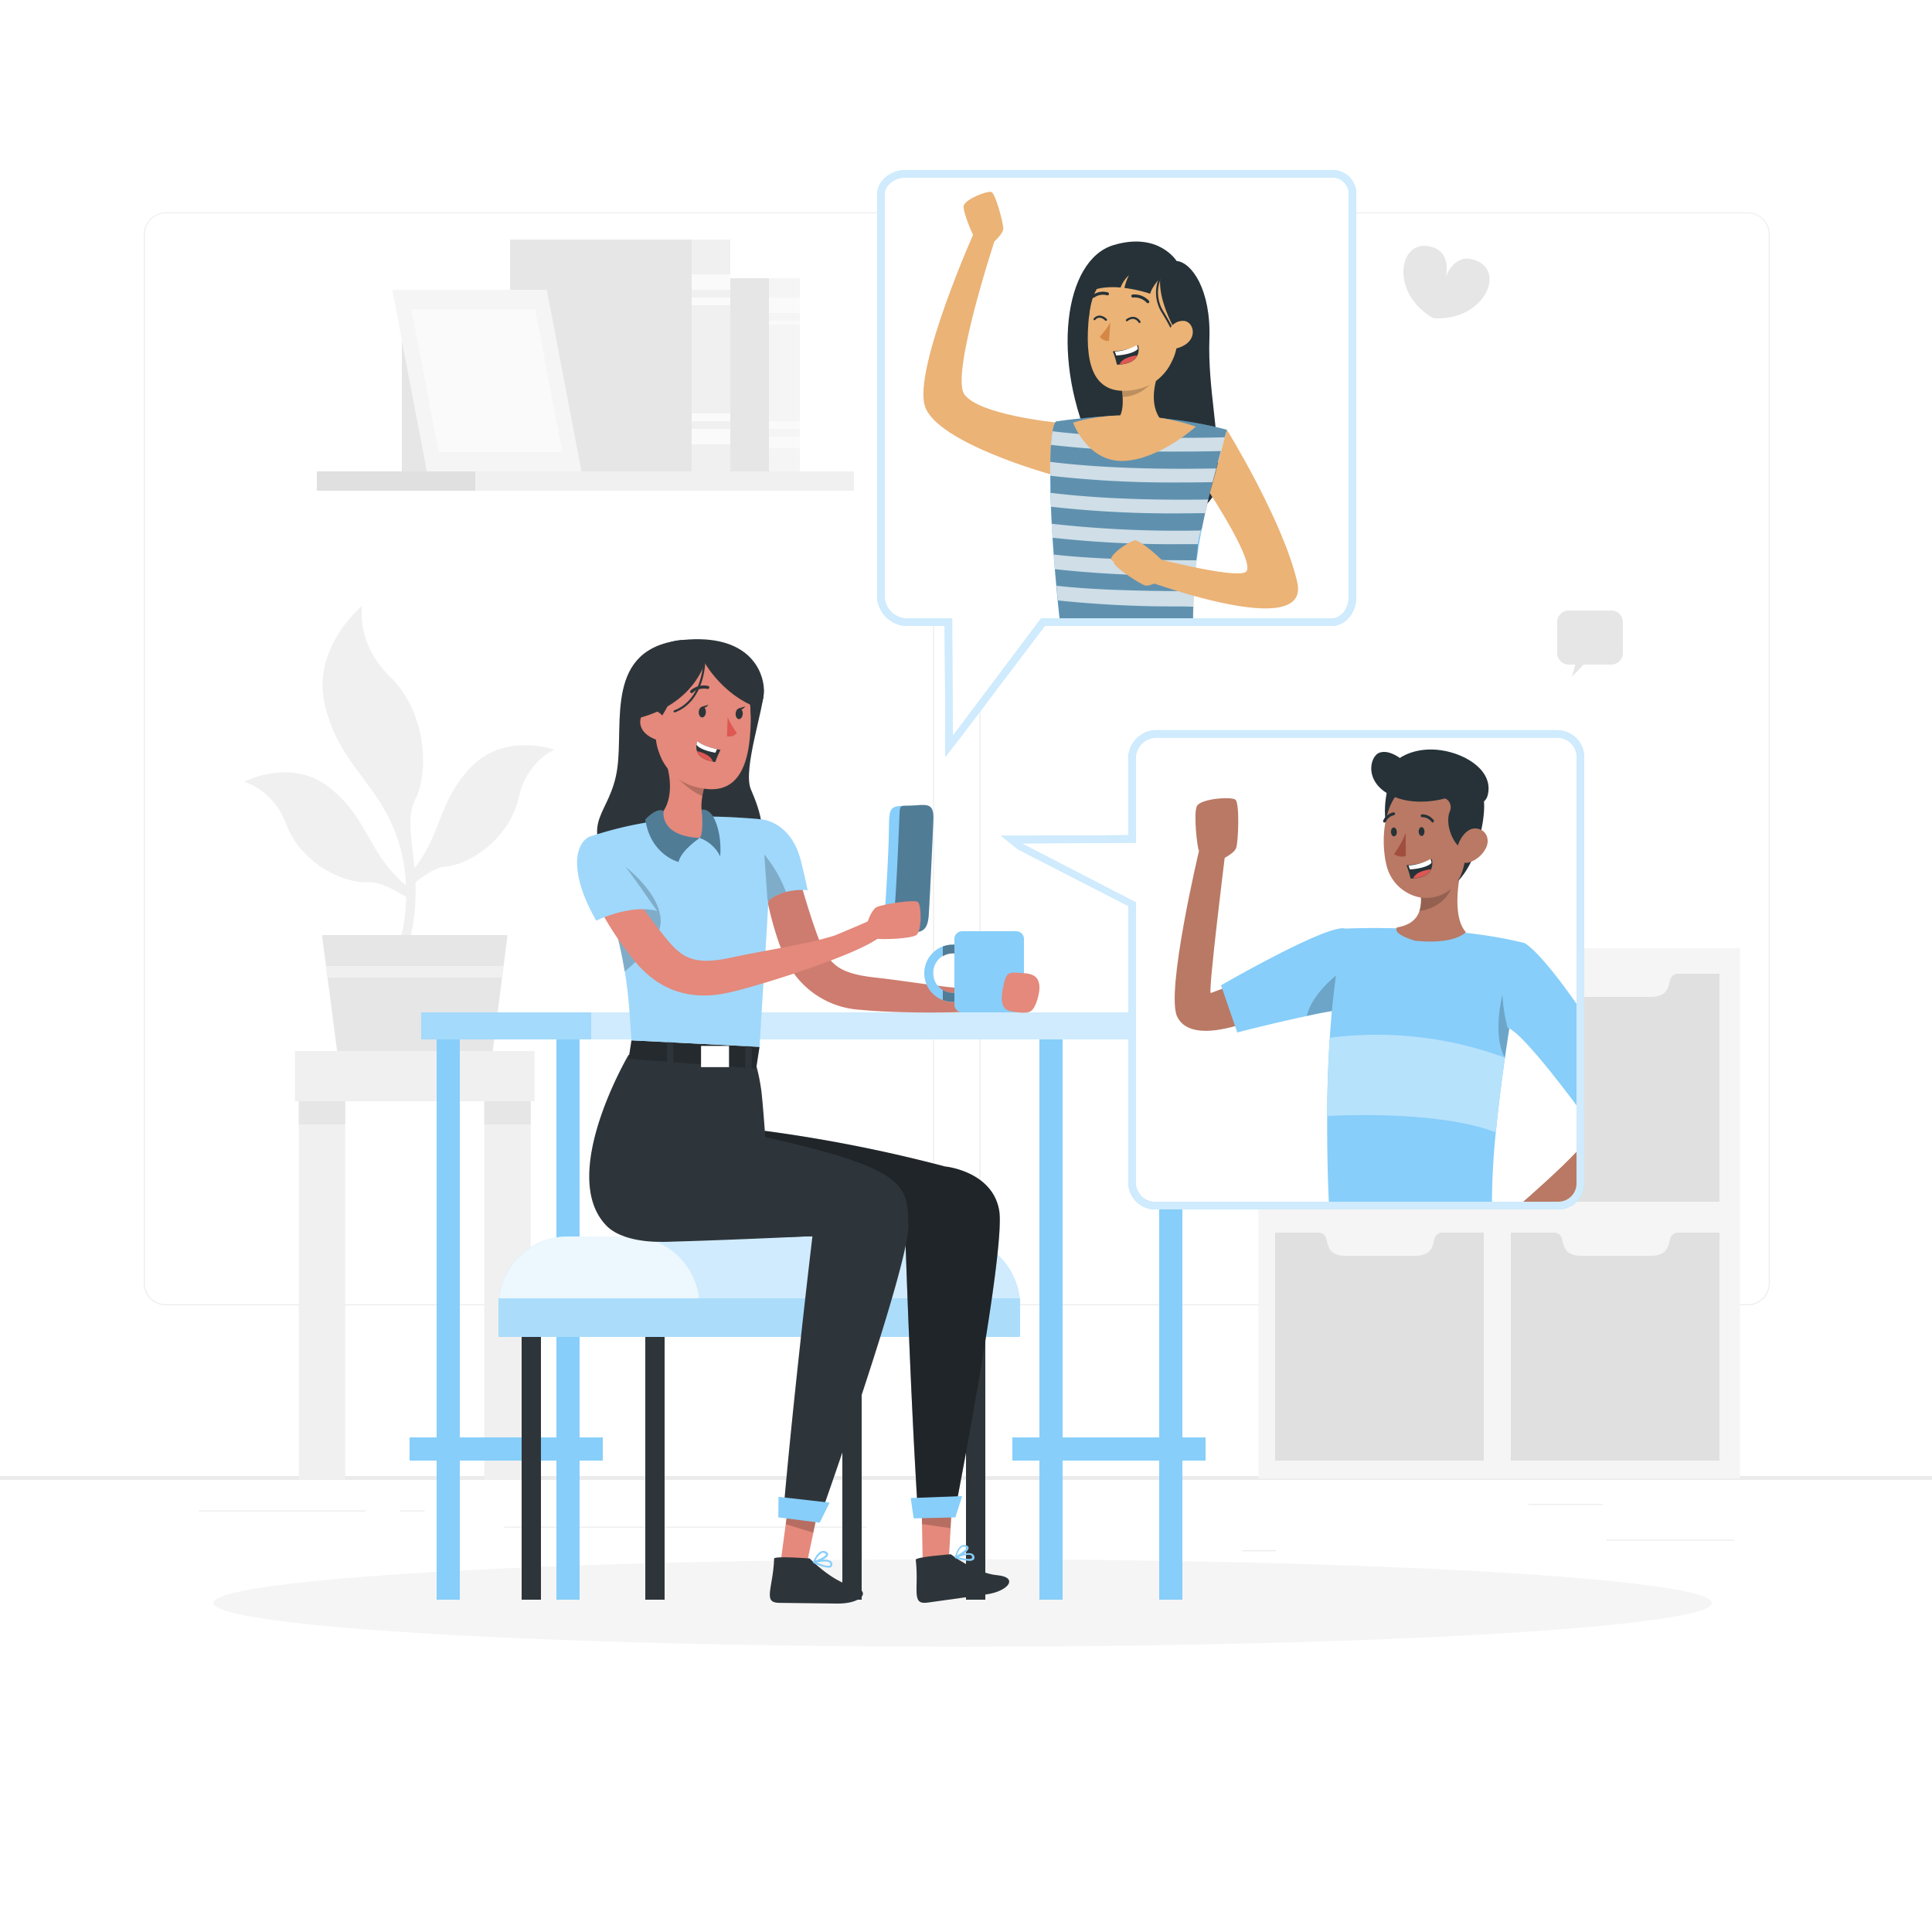 <svg class="animated" id="freepik_stories-social-life" xmlns="http://www.w3.org/2000/svg" xmlns:xlink="http://www.w3.org/1999/xlink" viewBox="0 0 500 500" version="1.1" xmlns:svgjs="http://svgjs.com/svgjs"><style>svg#freepik_stories-social-life:not(.animated) .animable {opacity: 0;}svg#freepik_stories-social-life.animated #freepik--background-complete--inject-55 {animation: 1s 1 forwards ease-out slideLeft,1.5s Infinite  linear wind;animation-delay: 0s,1s;}svg#freepik_stories-social-life.animated #freepik--character-3--inject-55 {animation: 1.5s Infinite  linear heartbeat;animation-delay: 0s;}svg#freepik_stories-social-life.animated #freepik--character-2--inject-55 {animation: 1.5s Infinite  linear shake;animation-delay: 0s;}            @keyframes slideLeft {                0% {                    opacity: 0;                    transform: translateX(-30px);                }                100% {                    opacity: 1;                    transform: translateX(0);                }            }                    @keyframes wind {                0% {                    transform: rotate( 0deg );                }                25% {                    transform: rotate( 1deg );                }                75% {                    transform: rotate( -1deg );                }            }                    @keyframes heartbeat {                0% {                    transform: scale(1);                }                10% {                    transform: scale(1.1);                }                30% {                    transform: scale(1);                }                40% {                    transform: scale(1);                }                50% {                    transform: scale(1.1);                }                60% {                    transform: scale(1);                }                100% {                    transform: scale(1);                }            }                    @keyframes shake {                10%, 90% {                    transform: translate3d(-1px, 0, 0);                  }                  20%, 80% {                    transform: translate3d(2px, 0, 0);                  }                  30%, 50%, 70% {                    transform: translate3d(-4px, 0, 0);                  }                  40%, 60% {                    transform: translate3d(4px, 0, 0);                  }            }        </style><g id="freepik--background-complete--inject-55" class="animable" style="transform-origin: 250px 228.23px;"><rect y="382" width="500" height="1" style="fill: rgb(235, 235, 235); transform-origin: 250px 382.5px;" id="eljil6a43yw3a" class="animable"></rect><rect x="415.78" y="398.49" width="33.12" height="0.25" style="fill: rgb(235, 235, 235); transform-origin: 432.34px 398.615px;" id="elna0vufqrka" class="animable"></rect><rect x="321.53" y="401.21" width="8.69" height="0.25" style="fill: rgb(235, 235, 235); transform-origin: 325.875px 401.335px;" id="el7ormz9figzk" class="animable"></rect><rect x="395.59" y="389.21" width="19.19" height="0.25" style="fill: rgb(235, 235, 235); transform-origin: 405.185px 389.335px;" id="el1hi74p8t6xy" class="animable"></rect><rect x="51.46" y="390.89" width="43.19" height="0.25" style="fill: rgb(235, 235, 235); transform-origin: 73.055px 391.015px;" id="el4z2ers82v3l" class="animable"></rect><rect x="103.56" y="390.89" width="6.33" height="0.25" style="fill: rgb(235, 235, 235); transform-origin: 106.725px 391.015px;" id="eliux54uvb24" class="animable"></rect><rect x="130.47" y="395.11" width="93.68" height="0.25" style="fill: rgb(235, 235, 235); transform-origin: 177.31px 395.235px;" id="elqzxvxnvg3lr" class="animable"></rect><path d="M236,337.8H42.91a5.71,5.71,0,0,1-5.7-5.71V60.66A5.71,5.71,0,0,1,42.91,55H236a5.71,5.71,0,0,1,5.71,5.71V332.09A5.71,5.71,0,0,1,236,337.8ZM42.91,55.2a5.46,5.46,0,0,0-5.45,5.46V332.09a5.46,5.46,0,0,0,5.45,5.46H236a5.47,5.47,0,0,0,5.46-5.46V60.66A5.47,5.47,0,0,0,236,55.2Z" style="fill: rgb(235, 235, 235); transform-origin: 139.46px 196.4px;" id="el3f6g2wk1zfo" class="animable"></path><path d="M452.31,337.8H259.21a5.72,5.72,0,0,1-5.71-5.71V60.66A5.72,5.72,0,0,1,259.21,55h193.1A5.71,5.71,0,0,1,458,60.66V332.09A5.71,5.71,0,0,1,452.31,337.8ZM259.21,55.2a5.47,5.47,0,0,0-5.46,5.46V332.09a5.47,5.47,0,0,0,5.46,5.46h193.1a5.47,5.47,0,0,0,5.46-5.46V60.66a5.47,5.47,0,0,0-5.46-5.46Z" style="fill: rgb(235, 235, 235); transform-origin: 355.75px 196.4px;" id="elhfomobyrsqd" class="animable"></path><path d="M63.13,202.33s7.53,1.74,11,11.12,14.18,15.2,21.06,14.86c2.77-.13,5.36,1.17,8.42,2.94.85.48,1.72,1,2.65,1.54-.12-.93-.21-1.9-.26-2.89-.74-.57-1.47-1.18-2.18-1.84l-.49-.46c-8.29-8-8.53-16.35-18.2-23.89C75.32,196,63.13,202.33,63.13,202.33Z" style="fill: rgb(240, 240, 240); transform-origin: 84.695px 216.337px;" id="el2yevn1irfml" class="animable"></path><path d="M143.55,194s-7.21,2.79-9.36,12.57-11.89,17.05-18.75,17.68c-2.76.26-5.14,1.92-7.93,4.1l-2.4,1.9c0-.94-.06-1.91-.15-2.9.65-.67,1.29-1.37,1.9-2.13l.42-.52c7.08-9.06,6.14-17.39,14.64-26.22C130.59,189.48,143.55,194,143.55,194Z" style="fill: rgb(240, 240, 240); transform-origin: 124.255px 211.557px;" id="el3frllt7gdms" class="animable"></path><path d="M107.51,228.35a52.83,52.83,0,0,1-1.62,15.59c-4.65,18.09-2.58.25-2.58.25a45.77,45.77,0,0,0,1.8-13.94c0-.94-.06-1.91-.15-2.9a42.27,42.27,0,0,0-2.17-10.56c-4.91-14.22-14.73-18.61-18.61-33.86s9.56-26.11,9.56-26.11-1.8,9.57,7.25,18.36,10.33,24,6.45,31.79c-2.26,4.52-.82,10.19-.16,17.73C107.38,225.87,107.47,227.09,107.51,228.35Z" style="fill: rgb(240, 240, 240); transform-origin: 96.491px 204.433px;" id="el09xex70a0nkl" class="animable"></path><polygon points="131.35 242 130.27 250.46 129.87 253.53 129.48 256.62 127.43 272.64 87.29 272.48 85.24 256.6 84.43 250.46 83.33 242 131.35 242" style="fill: rgb(230, 230, 230); transform-origin: 107.34px 257.32px;" id="el7giqjeaypys" class="animable"></polygon><polygon points="130.26 250 129.86 253 84.83 253 84.42 250 130.26 250" style="fill: rgb(240, 240, 240); transform-origin: 107.34px 251.5px;" id="elfp4yy6vrls8" class="animable"></polygon><rect x="77.34" y="272" width="12" height="111" style="fill: rgb(240, 240, 240); transform-origin: 83.34px 327.5px;" id="elai56k0zzeps" class="animable"></rect><rect x="125.34" y="272" width="12" height="111" style="fill: rgb(240, 240, 240); transform-origin: 131.34px 327.5px;" id="el0o6pdop1vl1p" class="animable"></rect><rect x="77.34" y="278" width="12" height="13" style="fill: rgb(230, 230, 230); transform-origin: 83.34px 284.5px;" id="elz1ybz5qoz3" class="animable"></rect><rect x="125.34" y="278" width="12" height="13" style="fill: rgb(230, 230, 230); transform-origin: 131.34px 284.5px;" id="elvg06pl4xycp" class="animable"></rect><rect x="76.34" y="272" width="62" height="13" style="fill: rgb(240, 240, 240); transform-origin: 107.34px 278.5px;" id="elo4hk04i043p" class="animable"></rect><rect x="325.69" y="245.4" width="124.62" height="137.28" style="fill: rgb(245, 245, 245); transform-origin: 388px 314.04px;" id="elrhzwnfe8aqa" class="animable"></rect><path d="M445,319v59H391V319h11.48s1.5,0,1.87,2,1.14,4,4.8,4h18.18c3.66,0,4.43-2.07,4.8-4s1.87-2,1.87-2Z" style="fill: rgb(224, 224, 224); transform-origin: 418px 348.5px;" id="el31zph5iiq5f" class="animable"></path><path d="M384,319v59H330V319h11.48s1.5,0,1.87,2,1.14,4,4.8,4h18.18c3.66,0,4.43-2.07,4.8-4s1.87-2,1.87-2Z" style="fill: rgb(224, 224, 224); transform-origin: 357px 348.5px;" id="elab8pz9x7ld8" class="animable"></path><path d="M445,252v59H391V252h11.48s1.5,0,1.87,2,1.14,4,4.8,4h18.18c3.66,0,4.43-2.07,4.8-4s1.87-2,1.87-2Z" style="fill: rgb(224, 224, 224); transform-origin: 418px 281.5px;" id="el1n75su3ko4z" class="animable"></path><path d="M384,252v59H330V252h11.48s1.5,0,1.87,2,1.14,4,4.8,4h18.18c3.66,0,4.43-2.07,4.8-4s1.87-2,1.87-2Z" style="fill: rgb(224, 224, 224); transform-origin: 357px 281.5px;" id="ele06mltue1op" class="animable"></path><rect x="168" y="72" width="39" height="50" style="fill: rgb(245, 245, 245); transform-origin: 187.5px 97px;" id="elqjjmwwkofv" class="animable"></rect><rect x="197" y="113" width="10" height="3" style="fill: rgb(250, 250, 250); transform-origin: 202px 114.5px;" id="elrmp7sx148j8" class="animable"></rect><rect x="197" y="109" width="10" height="2" style="fill: rgb(250, 250, 250); transform-origin: 202px 110px;" id="el8cv48ge12bm" class="animable"></rect><rect x="197" y="77" width="10" height="4" style="fill: rgb(250, 250, 250); transform-origin: 202px 79px;" id="el0vt4agsohj8n" class="animable"></rect><rect x="197" y="83" width="10" height="1" style="fill: rgb(250, 250, 250); transform-origin: 202px 83.5px;" id="elxvlk2zllit" class="animable"></rect><rect x="160" y="72" width="39" height="50" style="fill: rgb(230, 230, 230); transform-origin: 179.5px 97px;" id="elbvv8r491zkq" class="animable"></rect><rect x="142" y="62" width="47" height="60" style="fill: rgb(240, 240, 240); transform-origin: 165.5px 92px;" id="el9tfy0i0cyj9" class="animable"></rect><rect x="176" y="111" width="13" height="4" style="fill: rgb(250, 250, 250); transform-origin: 182.5px 113px;" id="elxqkr6haueb" class="animable"></rect><rect x="176" y="107" width="13" height="2" style="fill: rgb(250, 250, 250); transform-origin: 182.5px 108px;" id="el3hrszgac27q" class="animable"></rect><rect x="176" y="71" width="13" height="4" style="fill: rgb(250, 250, 250); transform-origin: 182.5px 73px;" id="elvxxups5xsf" class="animable"></rect><rect x="176" y="77" width="13" height="2" style="fill: rgb(250, 250, 250); transform-origin: 182.5px 78px;" id="elgudp9u7gcsc" class="animable"></rect><rect x="132" y="62" width="47" height="60" style="fill: rgb(230, 230, 230); transform-origin: 155.5px 92px;" id="elkrtipr8blu" class="animable"></rect><rect x="82" y="122" width="139" height="5" style="fill: rgb(240, 240, 240); transform-origin: 151.5px 124.5px;" id="elaw86v1d2twf" class="animable"></rect><polygon points="101.51 75 141.51 75 150.49 122 110.49 122 101.51 75" style="fill: rgb(245, 245, 245); transform-origin: 126px 98.5px;" id="ellp0i30mxxua" class="animable"></polygon><rect x="82" y="122" width="41" height="5" style="fill: rgb(224, 224, 224); transform-origin: 102.5px 124.5px;" id="el55gx3hsrvd9" class="animable"></rect><polygon points="106.46 80 138.46 80 145.54 117 113.54 117 106.46 80" style="fill: rgb(250, 250, 250); transform-origin: 126px 98.5px;" id="elp7bvvpvu4j" class="animable"></polygon><polygon points="104 88.04 104 122 110.49 122 104 88.04" style="fill: rgb(230, 230, 230); transform-origin: 107.245px 105.02px;" id="eldr7sgpq7849" class="animable"></polygon><path d="M382.92,67.87c-6.31-3.5-8.76,3.83-8.76,3.83s2-7.45-5.15-8.06-9,12.43,1.91,18.7C383.47,83.2,389.23,71.36,382.92,67.87Z" style="fill: rgb(230, 230, 230); transform-origin: 374.345px 73.002px;" id="elxqz27jnikz" class="animable"></path><path d="M417,158H406a3,3,0,0,0-3,3v8a3,3,0,0,0,3,3h1.67l-.85,3.16,3-3.16H417a3,3,0,0,0,3-3v-8A3,3,0,0,0,417,158Z" style="fill: rgb(230, 230, 230); transform-origin: 411.5px 166.58px;" id="elupaaw6vhmbm" class="animable"></path></g><g id="freepik--Shadow--inject-55" class="animable" style="transform-origin: 249.15px 414.85px;"><ellipse id="freepik--path--inject-55" cx="249.15" cy="414.85" rx="193.89" ry="11.32" style="fill: rgb(245, 245, 245); transform-origin: 249.15px 414.85px;" class="animable"></ellipse></g><g id="freepik--Table--inject-55" class="animable" style="transform-origin: 209px 338px;"><rect x="262" y="372" width="50" height="6" style="fill: #87CEFA; transform-origin: 287px 375px;" id="el6e6jh8to799" class="animable"></rect><rect x="269" y="269" width="6" height="145" style="fill: #87CEFA; transform-origin: 272px 341.5px;" id="el9ne61jy0hnf" class="animable"></rect><rect x="300" y="269" width="6" height="145" style="fill: #87CEFA; transform-origin: 303px 341.5px;" id="elmqocu7s2p0t" class="animable"></rect><rect x="109" y="262" width="203" height="7" style="fill: #87CEFA; isolation: isolate; transform-origin: 210.5px 265.5px;" id="elqmp811nvwfc" class="animable"></rect><rect x="109" y="262" width="203" height="7" style="fill: #87CEFA; transform-origin: 210.5px 265.5px;" id="el2ff5zvy1wgo" class="animable"></rect><g id="ellpcuz2x2gir"><rect x="109" y="262" width="203" height="7" style="fill: rgb(255, 255, 255); opacity: 0.6; transform-origin: 210.5px 265.5px;" class="animable" id="elmu53zkvbpy"></rect></g><g id="el61ek420plqx"><rect x="109" y="262" width="44" height="7" style="fill: #87CEFA; opacity: 0.6; transform-origin: 131px 265.5px;" class="animable" id="ellr3z9undq0j"></rect></g><rect x="106" y="372" width="50" height="6" style="fill: #87CEFA; transform-origin: 131px 375px;" id="el28pi4fs1tgn" class="animable"></rect><rect x="113" y="269" width="6" height="145" style="fill: #87CEFA; transform-origin: 116px 341.5px;" id="elz0rlgxdj2ai" class="animable"></rect><rect x="144" y="269" width="6" height="145" style="fill: #87CEFA; transform-origin: 147px 341.5px;" id="el05godntpdvng" class="animable"></rect></g><g id="freepik--Chair--inject-55" class="animable" style="transform-origin: 196.5px 367px;"><rect x="218" y="336" width="5" height="78" style="fill: rgb(46, 53, 58); transform-origin: 220.5px 375px;" id="elan54l9cw9ti" class="animable"></rect><rect x="135" y="336" width="5" height="78" style="fill: rgb(46, 53, 58); transform-origin: 137.5px 375px;" id="elp2fopkqife" class="animable"></rect><rect x="167" y="336" width="5" height="78" style="fill: rgb(46, 53, 58); transform-origin: 169.5px 375px;" id="eloaj1sgtzg4p" class="animable"></rect><rect x="250" y="336" width="5" height="78" style="fill: rgb(46, 53, 58); transform-origin: 252.5px 375px;" id="el0619uhm0lfi5" class="animable"></rect><rect x="129" y="336" width="135" height="10" style="fill: #87CEFA; transform-origin: 196.5px 341px;" id="elippn7s795f" class="animable"></rect><g id="elmdo9hwyeir"><rect x="129" y="336" width="135" height="10" style="fill: rgb(255, 255, 255); opacity: 0.3; transform-origin: 196.5px 341px;" class="animable" id="el5n636vyqpes"></rect></g><path d="M263.89,336H129.11A18,18,0,0,1,147,320h99A18,18,0,0,1,263.89,336Z" style="fill: #87CEFA; transform-origin: 196.5px 328px;" id="elfixe3a4gk68" class="animable"></path><g id="el20xz0u2xxct"><path d="M263.89,336H129.11A18,18,0,0,1,147,320h99A18,18,0,0,1,263.89,336Z" style="fill: rgb(255, 255, 255); opacity: 0.6; transform-origin: 196.5px 328px;" class="animable" id="elw9xvws5d50r"></path></g><g id="el3llz5eqzj4s"><path d="M180.89,336H129.11A18,18,0,0,1,147,320h16A18,18,0,0,1,180.89,336Z" style="fill: rgb(255, 255, 255); opacity: 0.6; transform-origin: 155px 328px;" class="animable" id="elgu8npd5h84q"></path></g></g><g id="freepik--character-3--inject-55" class="animable" style="transform-origin: 340.223px 260.023px;"><path d="M403.18,191a5,5,0,0,1,4.82,5.18v110a4.7,4.7,0,0,1-4.82,4.82h-104a5,5,0,0,1-5.18-4.82V233.5l-29.36-15.17,29.36-.18v-22a5.31,5.31,0,0,1,5.18-5.18H403m.18-2h-104a7.32,7.32,0,0,0-7.18,7.18v20l-27.29.16-5.66,0,4.43,3.52L292,234.47v71.71a7,7,0,0,0,7.18,6.82h104a6.7,6.7,0,0,0,6.82-6.82v-110a7,7,0,0,0-6.82-7.18Z" style="fill: #87CEFA; transform-origin: 334.526px 250.986px;" id="el2tbxisnoj95" class="animable"></path><g id="eln28d3z3mom"><path d="M403.18,191a5,5,0,0,1,4.82,5.18v110a4.7,4.7,0,0,1-4.82,4.82h-104a5,5,0,0,1-5.18-4.82V233.5l-29.36-15.17,29.36-.18v-22a5.31,5.31,0,0,1,5.18-5.18H403m.18-2h-104a7.32,7.32,0,0,0-7.18,7.18v20l-27.29.16-5.66,0,4.43,3.52L292,234.47v71.71a7,7,0,0,0,7.18,6.82h104a6.7,6.7,0,0,0,6.82-6.82v-110a7,7,0,0,0-6.82-7.18Z" style="fill: rgb(255, 255, 255); opacity: 0.6; transform-origin: 334.526px 250.986px;" class="animable" id="el6wbfwfeqivd"></path></g><path d="M408,196.18v110a4.7,4.7,0,0,1-4.82,4.82h-104a5,5,0,0,1-5.18-4.82V233.5l-29.36-15.17,29.36-.18v-22a5.31,5.31,0,0,1,5.18-5.18h104A5,5,0,0,1,408,196.18Z" style="fill: rgb(255, 255, 255); transform-origin: 336.322px 250.987px;" id="el95psqypthst" class="animable"></path><g style="clip-path: url(&quot;#freepik--clip-path--inject-55&quot;); transform-origin: 362.702px 262.521px;" id="elzdw3i4fqg0q" class="animable"><g id="freepik--group--inject-55" class="animable" style="transform-origin: 362.702px 262.521px;"><path d="M322.17,253.7l-8.84,3.3c-.66-.5,3.62-35,3.62-35l-6.64-1.85s-8.73,36.72-5.64,43c4,8.16,21.66,0,21.66,0Z" style="fill: rgb(185, 121, 100); transform-origin: 315.169px 243.463px;" id="elrv2ai56r4gs" class="animable"></path><path d="M351.25,261a8,8,0,0,0-1.59,0,96.51,96.51,0,0,0-11.46,1.95c-8.58,1.81-18,4.24-18,4.24L316,255s27.67-16,32.16-14.69C348.16,240.31,355.67,261.67,351.25,261Z" style="fill: #87CEFA; transform-origin: 334.322px 253.712px;" id="ell9ddhy8oh2k" class="animable"></path><path d="M414.75,273.46s7.42,8.54,6.58,19.54-28.77,28-28.77,28L389,315.5s22.25-18.75,22.75-22.5-4.62-12-4.62-12Z" style="fill: rgb(185, 121, 100); transform-origin: 405.198px 297.23px;" id="el48aho4xqq3l" class="animable"></path><path d="M390,313.58s4.55,6.1,4.33,6.88-3.9,3.07-3.9,3.07.62,3.64.62,4.3c0,1.63-2.91,3.67-3.66,3.17-2.69-1.8-3.67-6.67-4.17-8.9S388.69,312.91,390,313.58Z" style="fill: #87CEFA; transform-origin: 388.764px 322.306px;" id="eljv6w0oowqla" class="animable"></path><g id="ele7gsm8emza"><path d="M390,313.58s4.55,6.1,4.33,6.88-3.9,3.07-3.9,3.07.62,3.64.62,4.3c0,1.63-2.91,3.67-3.66,3.17-2.69-1.8-3.67-6.67-4.17-8.9S388.69,312.91,390,313.58Z" style="fill: rgb(255, 255, 255); opacity: 0.7; isolation: isolate; transform-origin: 388.764px 322.306px;" class="animable" id="el68sy338yygs"></path></g><polygon points="344 313 386 313 386 318 343.46 317.48 344 313" style="fill: rgb(38, 50, 56); transform-origin: 364.73px 315.5px;" id="elt2x8jpo0cu" class="animable"></polygon><rect x="371" y="310.75" width="1.5" height="8.88" style="fill: #87CEFA; transform-origin: 371.75px 315.19px;" id="elpn0v8etiq5s" class="animable"></rect><rect x="349.75" y="310.75" width="1.5" height="8.88" style="fill: #87CEFA; transform-origin: 350.5px 315.19px;" id="elc3xeuexh50j" class="animable"></rect><g id="elpiv676etvi"><path d="M349.66,261a96.51,96.51,0,0,0-11.46,1.95c1.55-6.7,9.8-12.18,9.8-12.18Z" style="opacity: 0.2; isolation: isolate; transform-origin: 343.93px 256.86px;" class="animable" id="elullkzr5uxrd"></path></g><rect x="355.37" y="312.13" width="7.77" height="5.6" style="fill: rgb(255, 255, 255); transform-origin: 359.255px 314.93px;" id="el23qihp7kbrs" class="animable"></rect><path d="M394.47,244.05s-1.27,6.38-2.82,15.65c-.7,4.19-1.45,9-2.18,14,0,0,0,0,0,.07-.89,6.21-1.73,12.82-2.36,19.25a189.07,189.07,0,0,0-1,20H344s-.61-10.45-.52-24.19c0-6.29.22-13.26.67-20.24.65-10.1,1.86-20.21,4-28.26C348.16,240.31,374.7,239.06,394.47,244.05Z" style="fill: #87CEFA; transform-origin: 368.97px 276.598px;" id="eljykezqcz39n" class="animable"></path><path d="M379.38,241.25c-3.83,3.48-13.21,2.19-13.21,2.19s-5.86-1.6-4.63-3.43c3.45-.57,5.12-2.18,5.81-4.24a10,10,0,0,0,.35-3.94,20.71,20.71,0,0,0-.29-2.2L379,221C377.49,226.71,375.63,237.14,379.38,241.25Z" style="fill: rgb(185, 121, 100); transform-origin: 370.375px 232.337px;" id="elkdd6eb4xafd" class="animable"></path><g id="elp1cvodihdx"><path d="M376.33,226.5c-.46,7-6.18,8.88-9,9.27a10,10,0,0,0,.35-3.94Z" style="opacity: 0.2; isolation: isolate; transform-origin: 371.83px 231.135px;" class="animable" id="el5zow992l4mi"></path></g><path d="M359.48,202.7s-3.31,10.45,1.72,15.46,8.17-14.91,8.17-14.91Z" style="fill: rgb(38, 50, 56); transform-origin: 363.891px 210.834px;" id="elhpqhgy3bk0r" class="animable"></path><path d="M377.88,227.34a11.64,11.64,0,0,1-1.52,1.92,9.83,9.83,0,0,1-11.75,2,11,11,0,0,1-5.38-6,10.23,10.23,0,0,1-.35-1.11,22.46,22.46,0,0,1-.53-2.8c-.91-6.93.61-16.16,7.26-19a10.64,10.64,0,0,1,14,5.58,10.51,10.51,0,0,1,.85,4.89C380.15,219.45,380.21,223.74,377.88,227.34Z" style="fill: rgb(185, 121, 100); transform-origin: 369.296px 216.931px;" id="elsth03saaqso" class="animable"></path><path d="M368.66,215.2c0,.62-.32,1.15-.74,1.15s-.76-.51-.77-1.14.33-1.15.74-1.15S368.64,214.55,368.66,215.2Z" style="fill: rgb(38, 50, 56); transform-origin: 367.905px 215.205px;" id="el8iaou0a3kid" class="animable"></path><path d="M361.49,215.29c.05.63-.33,1.15-.74,1.15s-.75-.51-.77-1.14.33-1.15.74-1.15S361.48,214.69,361.49,215.29Z" style="fill: rgb(38, 50, 56); transform-origin: 360.737px 215.295px;" id="elzypgbltt81b" class="animable"></path><path d="M363.77,215.57a22.55,22.55,0,0,1-3,5.46,3.65,3.65,0,0,0,3.06.53Z" style="fill: rgb(162, 78, 63); transform-origin: 362.3px 218.63px;" id="elxmlm04az4va" class="animable"></path><path d="M370.85,212.85a.4.4,0,0,1-.36-.14,3,3,0,0,0-2.4-1.22.36.36,0,0,1-.4-.34.37.37,0,0,1,.33-.4h0a3.69,3.69,0,0,1,3,1.5.37.37,0,0,1-.05.52h0A.48.48,0,0,1,370.85,212.85Z" style="fill: rgb(38, 50, 56); transform-origin: 369.396px 211.802px;" id="eltvrrn0je9qp" class="animable"></path><path d="M358.38,212.86a.42.42,0,0,1-.22,0,.38.38,0,0,1-.19-.49h0a3.68,3.68,0,0,1,2.65-2.13.38.38,0,0,1,.42.32h0a.39.39,0,0,1-.32.42h0a3,3,0,0,0-2.07,1.71A.4.4,0,0,1,358.38,212.86Z" style="fill: rgb(38, 50, 56); transform-origin: 359.491px 211.556px;" id="el7s0jijxzc5w" class="animable"></path><path d="M374.61,203.23l-.54,3.41a2.56,2.56,0,0,1,1.17,3.27c-1.21,2.84.28,7.38,2.43,9.24,0,0,.11-1.25,1.15-.92s.53,6.83-1.63,9.87c0,0,3.21-2.7,5.2-9.48,1.84-6.26,2.23-11.52,1-14Z" style="fill: rgb(38, 50, 56); transform-origin: 379.085px 215.665px;" id="elzucqkiwfhtf" class="animable"></path><path d="M384.63,219.32a7.41,7.41,0,0,1-4.2,3.8c-2.45.86-3.84-1.3-3.3-3.71.49-2.13,2.35-5.21,4.89-5S385.64,217.13,384.63,219.32Z" style="fill: rgb(185, 121, 100); transform-origin: 381.01px 218.856px;" id="el0gk0yjajlyhi" class="animable"></path><path d="M364,223.91a24.05,24.05,0,0,1,1.05,3.45l.64,0c2.87-.21,4.13-1.26,4.66-2.35a3.78,3.78,0,0,0,.33-1.73,3.33,3.33,0,0,0-.16-1c-1.45,1-4.11,1.42-5.54,1.58C364.39,223.9,364,223.91,364,223.91Z" style="fill: rgb(38, 50, 56); transform-origin: 367.342px 224.82px;" id="el6gn07ucwibi" class="animable"></path><path d="M364.53,224l.34,1c2.45-.12,4.81-.79,5.59-1.67a1.89,1.89,0,0,0-.27-1A13.85,13.85,0,0,1,364.53,224Z" style="fill: rgb(255, 255, 255); transform-origin: 367.495px 223.665px;" id="elky8c0z6g7s" class="animable"></path><path d="M365.7,227.32c2.87-.21,4.13-1.26,4.66-2.35a9.35,9.35,0,0,0-3.14.86A3.42,3.42,0,0,0,365.7,227.32Z" style="fill: rgb(222, 87, 83); transform-origin: 368.03px 226.145px;" id="elae0rpeucmgs" class="animable"></path><path d="M385,205.86c1.64-6.12-5.25-10.69-12-11.69s-10.72,2-10.72,2-2.85-2.22-5.24-1.39c-2.71.94-4.23,8.23,3.93,11.5,6.12,2.45,13,.35,13,.35S383.71,210.76,385,205.86Z" style="fill: rgb(38, 50, 56); transform-origin: 370.061px 201.111px;" id="elsx4x2lc72n" class="animable"></path><g id="eluvqc4hbao7"><path d="M391.65,259.7c-.7,4.21-1.46,9-2.19,14.09-3.3-6.07-.67-16.17-.67-16.17Z" style="opacity: 0.2; isolation: isolate; transform-origin: 389.723px 265.705px;" class="animable" id="elxpuc4pjcuai"></path></g><path d="M394.47,244.05s5.91,1.95,26.86,36.28l-12.08,7.42S394.13,267,390.16,266C390.16,266,385.19,248.88,394.47,244.05Z" style="fill: #87CEFA; transform-origin: 405.08px 265.9px;" id="elmhcpk8hklr" class="animable"></path><path d="M315.91,222.52s3.42-1.49,4-3.06.94-11.6-.17-12.49-9.1-.27-10,1.68.1,10.69.53,11.5Z" style="fill: rgb(185, 121, 100); transform-origin: 314.918px 214.546px;" id="elzoy1dwotsre" class="animable"></path><path d="M389.47,273.72s0,0,0,.07c-.89,6.21-1.73,12.82-2.36,19.25-5.16-2-17.92-5.34-43.62-4.23,0-6.29.22-13.26.67-20.24A95.47,95.47,0,0,1,389.47,273.72Z" style="fill: #87CEFA; transform-origin: 366.48px 280.415px;" id="el1x8y3y9l5v5" class="animable"></path><g id="elomxzjne6s5"><path d="M389.47,273.72s0,0,0,.07c-.89,6.21-1.73,12.82-2.36,19.25-5.16-2-17.92-5.34-43.62-4.23,0-6.29.22-13.26.67-20.24A95.47,95.47,0,0,1,389.47,273.72Z" style="fill: rgb(255, 255, 255); opacity: 0.4; transform-origin: 366.48px 280.415px;" class="animable" id="elazv3ydfn7uf"></path></g></g></g></g><g id="freepik--character-2--inject-55" class="animable" style="transform-origin: 289.004px 119.926px;"><path d="M344.5,46a4.19,4.19,0,0,1,4.5,4.5v104c0,2.76-1.74,5.5-4.5,5.5H269.39l-22.76,30.29L246.47,160h-12a5.9,5.9,0,0,1-5.5-5.5V50.5c0-2.76,2.74-4.5,5.5-4.5H344m.5-2h-110c-3.86,0-7.5,2.64-7.5,6.5v104a7.89,7.89,0,0,0,7.5,7.5h10l.15,28.05,0,5.81,3.56-4.56L270.39,162H344.5c3.86,0,6.5-3.64,6.5-7.5V50.5a6.18,6.18,0,0,0-6.5-6.5Z" style="fill: #87CEFA; transform-origin: 289.004px 119.926px;" id="elnx9o5bcu5ug" class="animable"></path><g id="elbutorjtt3jj"><path d="M344.5,46a4.19,4.19,0,0,1,4.5,4.5v104c0,2.76-1.74,5.5-4.5,5.5H269.39l-22.76,30.29L246.47,160h-12a5.9,5.9,0,0,1-5.5-5.5V50.5c0-2.76,2.74-4.5,5.5-4.5H344m.5-2h-110c-3.86,0-7.5,2.64-7.5,6.5v104a7.89,7.89,0,0,0,7.5,7.5h10l.15,28.05,0,5.81,3.56-4.56L270.39,162H344.5c3.86,0,6.5-3.64,6.5-7.5V50.5a6.18,6.18,0,0,0-6.5-6.5Z" style="fill: rgb(255, 255, 255); opacity: 0.6; transform-origin: 289.004px 119.926px;" class="animable" id="el89b5b28v44g"></path></g><path d="M349,50.5v104c0,2.76-1.74,5.5-4.5,5.5H269.39l-22.76,30.29L246.47,160h-12a5.9,5.9,0,0,1-5.5-5.5V50.5c0-2.76,2.74-4.5,5.5-4.5h110A4.19,4.19,0,0,1,349,50.5Z" style="fill: rgb(255, 255, 255); transform-origin: 288.991px 118.138px;" id="elszotmmbj4cr" class="animable"></path><g style="clip-path: url(&quot;#freepik--clip-path-2--inject-55&quot;); transform-origin: 287.458px 109.321px;" id="elj9ajtjlvx8p" class="animable"><polygon points="309.16 161.82 309.41 166.84 274.4 165.96 274.1 160.02 309.16 161.82" style="fill: rgb(38, 50, 56); transform-origin: 291.755px 163.43px;" id="elk1lhj9ixfqg" class="animable"></polygon><g id="elogocfytlqhg"><rect x="282.25" y="160.98" width="7.54" height="5.72" style="fill: rgb(255, 255, 255); transform-origin: 286.02px 163.84px; transform: rotate(-177.76deg);" class="animable" id="elbr9nxmjt3aq"></rect></g><g id="elbd8dh6l79md"><rect x="297.23" y="160.3" width="1.71" height="8.69" style="fill: rgb(38, 50, 56); transform-origin: 298.085px 164.645px; transform: rotate(-179.92deg);" class="animable" id="elnqgcbx3qkoh"></rect></g><g id="elh9j8tjwwkh"><rect x="297.23" y="160.3" width="1.71" height="8.69" style="fill: rgb(255, 255, 255); opacity: 0.1; isolation: isolate; transform-origin: 298.085px 164.645px; transform: rotate(-179.92deg);" class="animable" id="el1aboejonljd"></rect></g><g id="eld3on61jd5fm"><rect x="276.15" y="159.05" width="1.71" height="8.69" style="fill: rgb(38, 50, 56); transform-origin: 277.005px 163.395px; transform: rotate(-179.97deg);" class="animable" id="el1bqbsetypfy"></rect></g><g id="elz2kobbpq1v"><rect x="276.15" y="159.05" width="1.71" height="8.69" style="fill: rgb(255, 255, 255); opacity: 0.1; isolation: isolate; transform-origin: 277.005px 163.395px; transform: rotate(-179.97deg);" class="animable" id="elsrqbpuc0lu"></rect></g><path d="M273.37,109.35s-20.18-2-23.81-7.33,8.31-41.15,8.31-41.15l-5.23-2s-16.6,37-13.21,46.43,32.35,17.43,32.35,17.43Z" style="fill: rgb(235, 179, 118); transform-origin: 256.172px 90.8px;" id="eltygngednpfh" class="animable"></path><path d="M304.5,67.54s-4.66-7.63-16.35-4.1c-12.86,3.88-16.25,29.94-5.22,53.2s31.61,19,32.25,7.69-2.64-23.78-2.19-36.6S308.36,67.87,304.5,67.54Z" style="fill: rgb(38, 50, 56); transform-origin: 295.778px 97.994px;" id="elx0liq3rcn9j" class="animable"></path><path d="M274.25,160.62l34.47,1.24a122.54,122.54,0,0,1,2.39-25.39c.65-3.33,1.5-7.05,2.61-11.36.59-2.3,1.25-4.77,2-7.44.55-2,1.15-4.16,1.82-6.43a101,101,0,0,0-14.42-2.72,109.78,109.78,0,0,0-15.49-.85c-6.67.28-14.31,1.42-14.31,1.42s-1.08.31-1.41,7.43C271.61,123.19,271.66,136.51,274.25,160.62Z" style="fill: #87CEFA; transform-origin: 294.662px 134.758px;" id="elu3mw5wl2exr" class="animable"></path><g id="eliz442mj9o0j"><path d="M274.25,160.62l34.47,1.24a122.54,122.54,0,0,1,2.39-25.39c.65-3.33,1.5-7.05,2.61-11.36.59-2.3,1.25-4.77,2-7.44.55-2,1.15-4.16,1.82-6.43a101,101,0,0,0-14.42-2.72,109.78,109.78,0,0,0-15.49-.85c-6.67.28-14.31,1.42-14.31,1.42s-1.08.31-1.41,7.43C271.61,123.19,271.66,136.51,274.25,160.62Z" style="fill: #87CEFA; opacity: 0.2; isolation: isolate; transform-origin: 294.662px 134.758px;" class="animable" id="elgvsokyhd7ys"></path></g><g id="elx66jwyzndn"><g style="opacity: 0.3; transform-origin: 294.672px 134.733px;" class="animable" id="elbk9817nixeh"><path d="M317.53,111.24l-.56,1.93c-.36,1.23-.69,2.42-1,3.57-.08.31-.17.62-.25.93-.34,1.23-.66,2.42-1,3.56s-.64,2.41-.93,3.55l-.09.33c-.37,1.45-.72,2.84-1,4.16s-.57,2.41-.82,3.54-.53,2.49-.76,3.66c-.06.28-.27.55-.32.82a20.87,20.87,0,0,0-.79,3.54h0a32.08,32.08,0,0,1-.46,4.16c0,.1,0,.2,0,.3-.16,1.22-.21,2.39-.32,3.54,0,0,0,.11,0,.16-.12,1.46-.18,2.88-.26,4.31-.06,1.17-.08,2.34-.11,3.53-.05,1.62-.07,3.28-.09,5l-34.46-1.24c-.21-1.82-.38-3.58-.55-5.27-.12-1.24-.23-2.45-.34-3.63-.14-1.53-.27-3-.39-4.42-.05-.62-.1-1.28-.15-1.92s-.1-1.17-.14-1.74c-.11-1.55-.21-3-.3-4.45-.08-1.25-.15-2.45-.21-3.61q-.14-2.36-.21-4.44-.07-1.9-.12-3.6c0-1.61,0-3.08-.06-4.42s0-2.51,0-3.59.05-2.13.09-3c0-.49.05-1,.08-1.38a30.3,30.3,0,0,1,.4-3.53c.42-2.37.93-2.52.93-2.52s7.64-1.14,14.31-1.42a109.78,109.78,0,0,1,15.49.85A101,101,0,0,1,317.53,111.24Z" id="elp2r2jwajlbs" class="animable" style="transform-origin: 294.672px 134.733px;"></path><g id="elsjumr4hft4e"><path d="M317.53,111.24l-.56,1.93c-.36,1.23-.69,2.42-1,3.57-.08.31-.17.62-.25.93-.34,1.23-.66,2.42-1,3.56s-.64,2.41-.93,3.55l-.09.33c-.37,1.45-.72,2.84-1,4.16s-.57,2.41-.82,3.54-.53,2.49-.76,3.66c-.06.28-.27.55-.32.82a20.87,20.87,0,0,0-.79,3.54h0a32.08,32.08,0,0,1-.46,4.16c0,.1,0,.2,0,.3-.16,1.22-.21,2.39-.32,3.54,0,0,0,.11,0,.16-.12,1.46-.18,2.88-.26,4.31-.06,1.17-.08,2.34-.11,3.53-.05,1.62-.07,3.28-.09,5l-34.46-1.24c-.21-1.82-.38-3.58-.55-5.27-.12-1.24-.23-2.45-.34-3.63-.14-1.53-.27-3-.39-4.42-.05-.62-.1-1.28-.15-1.92s-.1-1.17-.14-1.74c-.11-1.55-.21-3-.3-4.45-.08-1.25-.15-2.45-.21-3.61q-.14-2.36-.21-4.44-.07-1.9-.12-3.6c0-1.61,0-3.08-.06-4.42s0-2.51,0-3.59.05-2.13.09-3c0-.49.05-1,.08-1.38a30.3,30.3,0,0,1,.4-3.53c.42-2.37.93-2.52.93-2.52s7.64-1.14,14.31-1.42a109.78,109.78,0,0,1,15.49.85A101,101,0,0,1,317.53,111.24Z" style="opacity: 0.2; isolation: isolate; transform-origin: 294.672px 134.733px;" class="animable" id="elcygnj7whs9g"></path></g></g></g><path d="M257.32,62.48s2.27-1.95,2.33-3.28-2-9.08-3.06-9.5-7,1.94-7.2,3.63,2.59,8.14,3.1,8.65Z" style="fill: rgb(235, 179, 118); transform-origin: 254.516px 56.065px;" id="els3aysuvived" class="animable"></path><g id="elem5gdh4rke4"><g style="opacity: 0.7; transform-origin: 294.5px 114.241px;" class="animable" id="ell5ydhnekg8"><path d="M317,113.17c-.36,1.23-.69,2.42-1,3.57q-5.58.12-10.51.12A276.37,276.37,0,0,1,272,115.14a30.3,30.3,0,0,1,.4-3.53C280.89,112.64,295.34,113.71,317,113.17Z" style="fill: rgb(255, 255, 255); transform-origin: 294.5px 114.241px;" id="el591qn3ifg1r" class="animable"></path></g></g><g id="elewjc3sik86s"><g style="opacity: 0.7; transform-origin: 293.26px 122.201px;" class="animable" id="elkx1xu0uvo8"><path d="M314.74,121.23c-.33,1.23-.64,2.41-.93,3.55-2.92.06-5.71.08-8.36.08a277.28,277.28,0,0,1-33.67-1.74c0-1.32,0-2.51,0-3.59C280,120.56,293.86,121.64,314.74,121.23Z" style="fill: rgb(255, 255, 255); transform-origin: 293.26px 122.201px;" id="el49zyrp7on0y" class="animable"></path></g></g><g id="elabstx5mkt5l"><g style="opacity: 0.7; transform-origin: 292.285px 130.205px;" class="animable" id="elcgi2girjpf6"><path d="M312.69,129.27c-.3,1.23-.57,2.41-.82,3.54-2.22,0-4.36.05-6.42.05A278.75,278.75,0,0,1,272,131.14q-.07-1.9-.12-3.6C279.72,128.52,293,129.57,312.69,129.27Z" style="fill: rgb(255, 255, 255); transform-origin: 292.285px 130.205px;" id="elf72ipp6e2y7" class="animable"></path></g></g><g id="elmksfdri4db"><g style="opacity: 0.7; transform-origin: 291.48px 138.195px;" class="animable" id="elmflykl9jch"><path d="M310.79,137.29a20.87,20.87,0,0,0-.79,3.54h0l-4.55,0a279.48,279.48,0,0,1-33.07-1.67c-.08-1.25-.15-2.45-.21-3.61A293.81,293.81,0,0,0,310.79,137.29Z" style="fill: rgb(255, 255, 255); transform-origin: 291.48px 138.195px;" id="elgeqtni04nsh" class="animable"></path></g></g><g id="elu7cket3i13b"><g style="opacity: 0.7; transform-origin: 291.18px 146.255px;" class="animable" id="elozv38yqlb4o"><path d="M309.65,145c-.15,2-.28,3-.39,4h-.08c-1.27,0-2.52-.06-3.73-.06A281.62,281.62,0,0,1,273,147.3c-.1-1.25-.2-2.62-.29-3.79,7.51.9,19.52,1.49,36.82,1.49Z" style="fill: rgb(255, 255, 255); transform-origin: 291.18px 146.255px;" id="elgormxbebbzh" class="animable"></path></g></g><g id="el93daat53tuu"><g style="opacity: 0.7; transform-origin: 291.215px 154.295px;" class="animable" id="elqo0dznstic"><path d="M309,153c-.06,1-.1,3-.13,4h0c-1.14,0-2.26-.06-3.35-.06a288.14,288.14,0,0,1-31.75-1.55c-.12-1.24-.23-2.63-.34-3.8,7.45.87,19.07,1.41,35.55,1.41Z" style="fill: rgb(255, 255, 255); transform-origin: 291.215px 154.295px;" id="eligdmvs8tj9" class="animable"></path></g></g><path d="M317.53,111.24s14.56,23.59,18.2,39.43-40.8-1-40.8-1l1.41-5.87S319.68,150,322.42,148s-9.32-20.39-9.32-20.39Z" style="fill: rgb(235, 179, 118); transform-origin: 315.436px 134.35px;" id="ellex55c857" class="animable"></path><path d="M300.14,150.32s-2.56,1.54-3.84,1.18-8-4.76-8.05-5.9,4-6,5.71-5.7,6.9,5,7.23,5.68Z" style="fill: rgb(235, 179, 118); transform-origin: 294.72px 145.721px;" id="elegev00iizm" class="animable"></path><path d="M294,139.9c-2,0-7.63,4.38-6.26,5.14s8.24,6.3,9.47,5.46a11,11,0,0,0,2.49-3.22Z" style="fill: rgb(235, 179, 118); transform-origin: 293.614px 145.243px;" id="el64s8hr6vfjb" class="animable"></path><path d="M290.84,115.1c8.4-1.5,10.76-5.24,10.76-5.24-5.62-4.8-1.6-13.79-1.6-13.79l-10.09,2.41a31,31,0,0,1,.62,4.26c.38,6.18-2.41,6.38-2.41,6.38C286.5,112.56,290.84,115.1,290.84,115.1Z" style="fill: rgb(235, 179, 118); transform-origin: 294.679px 105.585px;" id="elb9t4elitwjo" class="animable"></path><g id="elow1t52nijf9"><path d="M289.91,98.48a31,31,0,0,1,.62,4.26c6.87-.34,9.47-6.67,9.47-6.67Z" style="opacity: 0.2; isolation: isolate; transform-origin: 294.955px 99.405px;" class="animable" id="elgkjg9wfqrbu"></path></g><path d="M294.11,69.73c-8.88,0-11.75,4.69-12.44,13.84-.87,11.42,1.63,19.55,12.74,17.16C309.49,97.49,308.85,69.79,294.11,69.73Z" style="fill: rgb(235, 179, 118); transform-origin: 293.478px 85.439px;" id="elgxfr5gfw3ct" class="animable"></path><path d="M303.74,84.73s-4.11-7.31-3.46-12.94c0,0-17.55-7.26-18.5,10.58,0,0-1.65-15.85,13.61-16.14s15.09,22,7.18,28.65C302.57,94.88,306.29,89.3,303.74,84.73Z" style="fill: rgb(38, 50, 56); transform-origin: 294.799px 80.554px;" id="elcosqfgj9jcc" class="animable"></path><path d="M300.63,99.76a.26.26,0,0,1-.15-.47,13,13,0,0,0,3.68-5.79c1.53-4.22-1.19-8.76-3.37-12.41a9.77,9.77,0,0,1-.74-9.43.27.27,0,0,1,.36-.09.25.25,0,0,1,.09.35,9.26,9.26,0,0,0,.74,8.91c2.24,3.74,5,8.39,3.41,12.85-1.55,4.29-3.77,6-3.86,6A.33.33,0,0,1,300.63,99.76Z" style="fill: rgb(38, 50, 56); transform-origin: 302.147px 85.648px;" id="elzp3pn9no5hb" class="animable"></path><path d="M302.28,86.59a3.89,3.89,0,0,1,4.21-3.53c2.75.31,4,6-2.81,7.29C302.7,90.54,302.15,89.58,302.28,86.59Z" style="fill: rgb(235, 179, 118); transform-origin: 305.478px 86.709px;" id="elb7br4vanv5o" class="animable"></path><path d="M287.36,83.44a19.29,19.29,0,0,1-2.73,3.68A2.49,2.49,0,0,0,287,88.21Z" style="fill: rgb(213, 135, 69); transform-origin: 285.995px 85.834px;" id="elc924hk3gvdo" class="animable"></path><path d="M297.18,78.45a.24.24,0,0,0,.11-.06.38.38,0,0,0,.07-.54,5.06,5.06,0,0,0-4.23-1.62.38.38,0,0,0-.34.42.39.39,0,0,0,.42.35,4.3,4.3,0,0,1,3.54,1.32A.38.38,0,0,0,297.18,78.45Z" style="fill: rgb(38, 50, 56); transform-origin: 295.115px 77.339px;" id="elcjwstmeju57" class="animable"></path><path d="M286.73,76.41a.35.35,0,0,0,.24-.22.39.39,0,0,0-.21-.5,4.58,4.58,0,0,0-4,.68.38.38,0,1,0,.4.65,3.85,3.85,0,0,1,3.28-.61A.39.39,0,0,0,286.73,76.41Z" style="fill: rgb(38, 50, 56); transform-origin: 284.787px 76.288px;" id="elf225f8iwjyg" class="animable"></path><path d="M288,90.91a24.05,24.05,0,0,1,1.05,3.45l.64,0c2.87-.21,4.13-1.26,4.66-2.35a3.78,3.78,0,0,0,.33-1.73,3.33,3.33,0,0,0-.16-1c-1.45,1-4.11,1.42-5.54,1.58C288.39,90.9,288,90.91,288,90.91Z" style="fill: rgb(38, 50, 56); transform-origin: 291.342px 91.82px;" id="eljtd1ho799g9" class="animable"></path><path d="M288.53,91l.34,1c2.45-.12,4.81-.79,5.59-1.67a1.89,1.89,0,0,0-.27-1A13.85,13.85,0,0,1,288.53,91Z" style="fill: rgb(255, 255, 255); transform-origin: 291.495px 90.665px;" id="el3jgf3sgjmaq" class="animable"></path><path d="M289.7,94.32c2.87-.21,4.13-1.26,4.66-2.35a9.35,9.35,0,0,0-3.14.86A3.42,3.42,0,0,0,289.7,94.32Z" style="fill: rgb(222, 87, 83); transform-origin: 292.03px 93.145px;" id="el0ut7yc51f6i" class="animable"></path><path d="M295,83.55l.07,0a.27.27,0,0,0,.07-.37A2.4,2.4,0,0,0,293.42,82a2.8,2.8,0,0,0-2,.72.27.27,0,0,0,.36.39,2.26,2.26,0,0,1,1.56-.58,1.9,1.9,0,0,1,1.31.93A.26.26,0,0,0,295,83.55Z" style="fill: rgb(38, 50, 56); transform-origin: 293.276px 82.791px;" id="ela0rilwrxsfr" class="animable"></path><path d="M286.33,83l.09-.06a.26.26,0,0,0,0-.37,2.79,2.79,0,0,0-1.83-.9,2,2,0,0,0-1.52.74.27.27,0,0,0,0,.38.27.27,0,0,0,.37,0,1.52,1.52,0,0,1,1.13-.57,2.26,2.26,0,0,1,1.43.72A.29.29,0,0,0,286.33,83Z" style="fill: rgb(38, 50, 56); transform-origin: 284.745px 82.349px;" id="elip7flkwxb" class="animable"></path><path d="M280,76.91c2.41-2.44,6.39-2.8,10-2.5a8.48,8.48,0,0,1,2.16-3.17A14.29,14.29,0,0,0,291,74.52a35.71,35.71,0,0,1,6.67,1.5c.54-2.22,3.71-5.33,3.71-5.33C282.68,63.09,280,76.91,280,76.91Z" style="fill: rgb(38, 50, 56); transform-origin: 290.69px 72.659px;" id="elzxa0gvof70o" class="animable"></path><path d="M309.49,110.4S300,119,290.71,119.29s-13-9.9-13-9.9S291.81,104.43,309.49,110.4Z" style="fill: rgb(235, 179, 118); transform-origin: 293.6px 113.376px;" id="elupre8ybulp" class="animable"></path></g></g><g id="freepik--character-1--inject-55" class="animable" style="transform-origin: 209.186px 290.213px;"><path d="M263.84,260.34c-6.6,2.14-31.62,2-41,1a22.81,22.81,0,0,1-20.23-14.7c-.39-.94-.75-1.88-1.09-2.83a85.27,85.27,0,0,1-3.92-16.77l10,2.78s1.83,6.43,3.69,11.57c.36,1,.72,1.91,1.07,2.74a12.54,12.54,0,0,0,4.34,6c2,1.42,5,2.32,9.48,2.82,9.05,1,18.59,2.74,25.44,3a49.92,49.92,0,0,0,11.12-.63S270.45,258.19,263.84,260.34Z" style="fill: rgb(228, 137, 123); transform-origin: 232.059px 244.54px;" id="el33pwccwwxbx" class="animable"></path><g id="eleo3uodqevcb"><path d="M263.84,260.34c-6.6,2.14-31.62,2-41,1a22.81,22.81,0,0,1-20.23-14.7c-.39-.94-.75-1.88-1.09-2.83a85.27,85.27,0,0,1-3.92-16.77l10,2.78s1.83,6.43,3.69,11.57c.36,1,.72,1.91,1.07,2.74a12.54,12.54,0,0,0,4.34,6c2,1.42,5,2.32,9.48,2.82,9.05,1,18.59,2.74,25.44,3a49.92,49.92,0,0,0,11.12-.63S270.45,258.19,263.84,260.34Z" style="opacity: 0.1; isolation: isolate; transform-origin: 232.059px 244.54px;" class="animable" id="ela2swmqscjpu"></path></g><path d="M176.7,165.62c17.11-1.7,20.86,8.09,21,12.77s-5.55,20.72-3.38,25.87,5.71,13.47-.7,21.58-26.79,11.73-35.29-1-.36-13.82,1.4-25.82S156.29,167.64,176.7,165.62Z" style="fill: rgb(46, 53, 58); transform-origin: 176.113px 199.305px;" id="el2l0w27ji11r" class="animable"></path><polygon points="245.51 404.39 238.78 403.71 238.61 394.23 238.48 385.53 246.6 385.04 246.03 395.28 245.51 404.39" style="fill: rgb(228, 137, 123); transform-origin: 242.54px 394.715px;" id="elz65k2ntr45g" class="animable"></polygon><path d="M237,403.67c-.08-.75,9.07-1.43,9.07-1.43s6.37,4.9,12,5.42,3,4.2-3,5l-15,2.09C235.69,415.39,237.87,411.35,237,403.67Z" style="fill: rgb(46, 53, 58); transform-origin: 249.089px 408.528px;" id="eljwhgdw70e8p" class="animable"></path><path d="M250.66,403.93a13.58,13.58,0,0,1-3.43-.66.2.2,0,0,1-.09,0,.1.1,0,0,1,0-.05h0a.22.22,0,0,1,0-.18c0-.09.49-2.32,1.65-3a1.4,1.4,0,0,1,1.18-.13c.44.14.68.37.7.68,0,.48-.54,1-1.22,1.54a3.74,3.74,0,0,1,2.06-.06,1,1,0,0,1,.57.55.88.88,0,0,1-.08,1A1.74,1.74,0,0,1,250.66,403.93ZM248,403c1.41.38,3.15.65,3.52.24,0,0,.14-.14,0-.49a.54.54,0,0,0-.31-.28C250.55,402.19,249,402.64,248,403Zm1.4-2.73a.92.92,0,0,0-.48.14,4,4,0,0,0-1.29,2.17c1.27-.7,2.47-1.59,2.44-2,0-.13-.23-.22-.37-.26A1,1,0,0,0,249.44,400.27Z" style="fill: #87CEFA; transform-origin: 249.66px 401.897px;" id="elrcby61t57d" class="animable"></path><g id="eld0epi1nvlie"><polygon points="246 395.49 238.6 394.41 238.47 385.62 246.6 385.08 246 395.49" style="opacity: 0.2; isolation: isolate; transform-origin: 242.535px 390.285px;" class="animable" id="el4fh0jhxz285"></polygon></g><path d="M258.58,313.22c-1.78-10.1-13.85-11.31-13.85-11.31l-.07,0A380,380,0,0,0,198,292.67l-27,28.71s30.29-1.71,63.29-1.71c0,0,1.28,40.51,3.2,70.69l9.76.18S260.36,323.31,258.58,313.22Z" style="fill: rgb(46, 53, 58); transform-origin: 214.873px 341.605px;" id="elu0kyz6iuzj" class="animable"></path><g id="elqatw1qvo8t"><path d="M258.58,313.22c-1.78-10.1-13.85-11.31-13.85-11.31l-.07,0A380,380,0,0,0,198,292.67l-27,28.71s30.29-1.71,63.29-1.71c0,0,1.28,40.51,3.2,70.69l9.76.18S260.36,323.31,258.58,313.22Z" style="opacity: 0.3; isolation: isolate; transform-origin: 214.873px 341.605px;" class="animable" id="el8ay8v2i5j0y"></path></g><polygon points="208.66 405.36 202.11 403.68 203.37 394.28 204.54 385.66 212.65 386.39 210.54 396.43 208.66 405.36" style="fill: rgb(228, 137, 123); transform-origin: 207.38px 395.51px;" id="elkvli0y5ktr" class="animable"></polygon><path d="M200.34,403.37c0-.75,9.18-.05,9.18-.05s5.57,5.8,11,7.15,2.36,4.6-3.76,4.53l-15.13-.18C197.31,414.76,200.07,411.09,200.34,403.37Z" style="fill: rgb(46, 53, 58); transform-origin: 211.279px 409.012px;" id="elpeyzynh279" class="animable"></path><path d="M214.35,405.72a11.36,11.36,0,0,1-3.82-1.21.24.24,0,0,1-.08-.06h0l0-.05a.25.25,0,0,1,0-.19c0-.09.83-2.22,2.08-2.72a1.42,1.42,0,0,1,1.19.05c.41.2.61.46.59.77,0,.49-.69,1-1.44,1.35a3.68,3.68,0,0,1,2,.25,1,1,0,0,1,.48.62.89.89,0,0,1-.23,1A1.24,1.24,0,0,1,214.35,405.72Zm-3-1.35c1.35.59,3,1.11,3.45.76,0,0,.16-.12.07-.48a.52.52,0,0,0-.26-.33C214,403.94,212.4,404.15,211.37,404.37Zm1.66-2.5a.92.92,0,0,0-.36.07,4,4,0,0,0-1.59,1.95c1.36-.5,2.68-1.2,2.71-1.61,0-.13-.2-.25-.33-.31A.94.94,0,0,0,213,401.87Z" style="fill: #87CEFA; transform-origin: 212.924px 403.554px;" id="el442rhvdbmop" class="animable"></path><g id="el6y9b4nwjklc"><polygon points="210.49 396.64 203.33 394.46 204.52 385.75 212.63 386.43 210.49 396.64" style="opacity: 0.2; isolation: isolate; transform-origin: 207.98px 391.195px;" class="animable" id="el4gucr6xr4v8"></polygon></g><path d="M198.06,294.29s-.75-10.39-1.1-12.51a48.81,48.81,0,0,0-1.29-6.22c-2.31-6.93-33-2.55-33-2.55s-18.44,31.27-5.68,44.24c2.83,2.88,8.37,4.17,14,4.13,0,0,7.08,0,39.27-1.46,0,0-4.81,40.25-7.44,70.38l9.63,1.64s22.88-64.52,22.63-74.77S235.13,302.56,198.06,294.29Z" style="fill: rgb(46, 53, 58); transform-origin: 193.787px 331.792px;" id="elooqten2nvuo" class="animable"></path><polygon points="201.47 387.38 214.7 388.88 212.14 394.07 201.43 392.69 201.47 387.38" style="fill: #87CEFA; transform-origin: 208.065px 390.725px;" id="elo18gdn7re3" class="animable"></polygon><polygon points="235.69 387.69 249 387.19 247.25 392.7 236.46 392.95 235.69 387.69" style="fill: #87CEFA; transform-origin: 242.345px 390.07px;" id="eldv7a6gj6pyv" class="animable"></polygon><polygon points="163.43 269.24 162.69 274.02 195.69 276.56 196.56 270.92 163.43 269.24" style="fill: rgb(46, 53, 58); transform-origin: 179.625px 272.9px;" id="elm8cvru7gc0b" class="animable"></polygon><g id="elfw0gu59hyg8"><polygon points="163.43 269.24 162.69 274.02 195.69 276.56 196.56 270.92 163.43 269.24" style="opacity: 0.2; isolation: isolate; transform-origin: 179.625px 272.9px;" class="animable" id="elq7acjxyukuf"></polygon></g><g id="elqmpf8eljiwh"><rect x="172.63" y="268.82" width="1.64" height="8.35" style="fill: rgb(46, 53, 58); transform-origin: 173.45px 272.995px; transform: rotate(5.88deg);" class="animable" id="elho4vmjn9tm9"></rect></g><g id="elr7am9u5syx"><rect x="181.43" y="270.68" width="7.24" height="5.49" style="fill: rgb(255, 255, 255); transform-origin: 185.05px 273.425px; transform: rotate(3.434deg);" class="animable" id="elkccudhw5p0k"></rect></g><g id="elrk7qwd37ov"><rect x="192.89" y="269.72" width="1.64" height="8.35" style="fill: rgb(46, 53, 58); transform-origin: 193.71px 273.895px; transform: rotate(5.88deg);" class="animable" id="elgrltfffvht"></rect></g><path d="M196.56,270.92l-33.13-1.68c-.56-8.77-1-16.63-3.67-27.1-.84-3.38-1.9-7.16-3.26-11.53-.73-2.33-1.53-4.83-2.43-7.53-.68-2-.88-4.18-1.68-6.47A97.28,97.28,0,0,1,166.53,213a112.38,112.38,0,0,1,15.86-1.67c6.87-.05,14.76.72,14.76.72s1.13.27,1.83,7.55C199.63,226.47,198,246,196.56,270.92Z" style="fill: #87CEFA; transform-origin: 175.759px 241.124px;" id="elosmqivygkq" class="animable"></path><g id="eltydm0xusr9a"><path d="M196.56,270.92l-33.13-1.68a174.67,174.67,0,0,0-1.74-17.8c-.47-2.91-1.09-6-1.93-9.3s-1.9-7.16-3.26-11.53c-.73-2.33-1.53-4.83-2.43-7.53l0-.13c-.65-2-.86-4.1-1.64-6.34A98.59,98.59,0,0,1,166.53,213a112.38,112.38,0,0,1,15.86-1.67c6.87-.05,14.76.72,14.76.72s1.13.27,1.83,7.55C199.63,226.47,198,246,196.56,270.92Z" style="fill: rgb(255, 255, 255); opacity: 0.2; isolation: isolate; transform-origin: 175.779px 241.124px;" class="animable" id="eluosu60r2jc"></path></g><path d="M241.55,212.08c-.19,5-.86,19.49-1.18,24.52s-2.12,4.83-7.63,4.83a6.34,6.34,0,0,1-1.81-.21c-3.28-.83-2-4.21-1.86-6.3,0,0,.76-11.19.94-18.33s-.37-8.07,4.47-8.07S241.73,207.09,241.55,212.08Z" style="fill: #87CEFA; transform-origin: 235.134px 224.881px;" id="elfdrnv5l4a6a" class="animable"></path><g id="elbuof9t68gi"><path d="M241.55,212.08c-.19,5-.86,19.49-1.18,24.52s-2.12,4.83-7.63,4.83a6.34,6.34,0,0,1-1.81-.21,28.19,28.19,0,0,1,.4-4.06c.55-4.39,1.28-21.57,1.41-25.08s.07-3.5,1.74-3.56C239.31,208.52,241.73,207.09,241.55,212.08Z" style="opacity: 0.4; transform-origin: 236.245px 224.881px;" class="animable" id="elqmg8lvv65u"></path></g><path d="M194.29,185.37S199.63,165,177.72,166s-17,35-3.41,32.93S194.29,185.37,194.29,185.37Z" style="fill: rgb(46, 53, 58); transform-origin: 178.78px 182.493px;" id="el17kcon1xjfg" class="animable"></path><path d="M181.08,216.87c-6.79.83-11.69-4.6-11.69-4.6,6.41-4.41,3.18-14.27,3.18-14.27l10.3,3.62a31.55,31.55,0,0,0-1.1,4.4c-1.08,6.43,1.82,6.94,1.82,6.94C184.92,216.74,182.79,216.66,181.08,216.87Z" style="fill: rgb(228, 137, 123); transform-origin: 176.698px 207.478px;" id="el5qllifla7iw" class="animable"></path><g id="elzz0xcmclivn"><path d="M182.87,201.62a31.55,31.55,0,0,0-1.1,4.4c-4.93-2-9.2-8-9.2-8Z" style="opacity: 0.2; isolation: isolate; transform-origin: 177.72px 202.02px;" class="animable" id="elqs62isu4zs"></path></g><path d="M182.55,170.94c9.31.8,11.88,6,11.74,15.69-.18,12.07-3.57,20.36-15,16.8C163.78,198.59,167.09,169.61,182.55,170.94Z" style="fill: rgb(228, 137, 123); transform-origin: 181.736px 187.579px;" id="el5hbem1zyv2y" class="animable"></path><path d="M188.31,185.6a20.12,20.12,0,0,0,2.38,4.09,2.55,2.55,0,0,1-2.54.84Z" style="fill: rgb(222, 87, 83); transform-origin: 189.42px 188.099px;" id="el0xgh2wldr7km" class="animable"></path><path d="M182.68,184.35c-.05.76-.5,1.36-1,1.32s-.89-.67-.84-1.44.5-1.36,1-1.33S182.73,183.58,182.68,184.35Z" style="fill: rgb(46, 53, 58); transform-origin: 181.76px 184.285px;" id="elczspaf5s59p" class="animable"></path><path d="M181.63,182.92l1.7-.55S182.42,183.72,181.63,182.92Z" style="fill: rgb(46, 53, 58); transform-origin: 182.48px 182.772px;" id="el44pjtuobitl" class="animable"></path><path d="M192.22,184.78c-.05.77-.5,1.36-1,1.33s-.89-.68-.84-1.45.5-1.36,1-1.32S192.27,184,192.22,184.78Z" style="fill: rgb(46, 53, 58); transform-origin: 191.3px 184.725px;" id="elmz0y2bte5u" class="animable"></path><path d="M191.16,183.36l1.71-.55S192,184.16,191.16,183.36Z" style="fill: rgb(46, 53, 58); transform-origin: 192.015px 183.212px;" id="elnv8oe8non6" class="animable"></path><path d="M179,179.36a.38.38,0,0,1-.28-.11.4.4,0,0,1,0-.56,5.22,5.22,0,0,1,4.53-1.17.4.4,0,0,1,.31.47.38.38,0,0,1-.47.3s-2.4-.49-3.79,1A.42.42,0,0,1,179,179.36Z" style="fill: rgb(46, 53, 58); transform-origin: 181.087px 178.384px;" id="elyqe3bv8i4kb" class="animable"></path><path d="M193.59,179.58a.38.38,0,0,1-.25-.09,4,4,0,0,0-3.29-1,.4.4,0,0,1-.21-.77,4.73,4.73,0,0,1,4,1.16.4.4,0,0,1,.07.56A.4.4,0,0,1,193.59,179.58Z" style="fill: rgb(46, 53, 58); transform-origin: 191.783px 178.615px;" id="eldls9drwq34r" class="animable"></path><path d="M186.47,194.08a24.31,24.31,0,0,0-1.36,3.14,5.59,5.59,0,0,1-.59-.11c-2.69-.5-3.77-1.63-4.15-2.72a3.73,3.73,0,0,1,.13-2.58c1.26,1.12,3.73,1.78,5.06,2.08C186.12,194,186.47,194.08,186.47,194.08Z" style="fill: rgb(46, 53, 58); transform-origin: 183.335px 194.515px;" id="elrt3jll5opcc" class="animable"></path><path d="M185.56,193.89l-.43.92c-2.52-.48-4.24-1.16-4.89-2.08a3.43,3.43,0,0,1,.26-.92C181.76,192.93,184.23,193.59,185.56,193.89Z" style="fill: rgb(255, 255, 255); transform-origin: 182.9px 193.31px;" id="elio7nf2e2y5k" class="animable"></path><path d="M184.52,197.11c-2.69-.5-3.77-1.63-4.15-2.72a8.72,8.72,0,0,1,2.87,1.16A3.34,3.34,0,0,1,184.52,197.11Z" style="fill: rgb(222, 87, 83); transform-origin: 182.445px 195.75px;" id="elqfp6pzuptzr" class="animable"></path><path d="M171,185.76s5-7.28,4.86-13.24c0,0,19.1-6,18.4,12.85,0,0,3.23-16.47-12.75-18.22s-17.92,21.68-10.25,29.37C171.29,196.52,167.92,190.31,171,185.76Z" style="fill: rgb(46, 53, 58); transform-origin: 180.723px 181.788px;" id="eljzp24zlulxc" class="animable"></path><path d="M172.38,187.85a4.11,4.11,0,0,0-4.08-4.11c-2.91.07-4.8,5.87,2.26,7.92C171.57,192,172.24,191,172.38,187.85Z" style="fill: rgb(228, 137, 123); transform-origin: 169.035px 187.732px;" id="elvy231g5btoa" class="animable"></path><path d="M174.59,184.38a.28.28,0,0,1-.26-.18.29.29,0,0,1,.16-.36c7.68-2.91,7.54-13.2,7.53-13.31a.28.28,0,0,1,.27-.28h0a.27.27,0,0,1,.27.27c0,.11.15,10.79-7.88,13.84Z" style="fill: rgb(46, 53, 58); transform-origin: 178.437px 177.315px;" id="elmgng0ni4q8" class="animable"></path><path d="M192.87,170.53c-7.87-6.61-12.5-4.53-12.5-4.53l0,.11c-3.06-.91-8.13-1.1-13.24,4.42-8.13,8.77-1.28,15.15-1.28,15.15,10.75-3,15-9.78,16.58-14.06,2.67,4.41,7.69,9.54,14.08,11.71C196.56,183.33,200.75,177.13,192.87,170.53Z" style="fill: rgb(46, 53, 58); transform-origin: 180.41px 175.65px;" id="elg2ub4d27zdh" class="animable"></path><path d="M171.76,209.93s-1.28,6.39,9.32,6.94c0,0-4.75,3.11-5.49,6.21,0,0-7.24-1.83-8.58-11C167,212.12,169.93,208.83,171.76,209.93Z" style="fill: #87CEFA; isolation: isolate; transform-origin: 174.045px 216.392px;" id="elsf1xnoox9ph" class="animable"></path><path d="M181.6,209.59s.59,6-.52,7.28a9.43,9.43,0,0,1,5.3,4.75s.63-5.66-1.74-10.14C184.64,211.48,183.34,209.22,181.6,209.59Z" style="fill: #87CEFA; transform-origin: 183.768px 215.585px;" id="elvw0hcrffbl8" class="animable"></path><g id="elz67909cre8"><path d="M171.76,209.93s-1.28,6.39,9.32,6.94c0,0-4.75,3.11-5.49,6.21,0,0-7.24-1.83-8.58-11C167,212.12,169.93,208.83,171.76,209.93Z" style="opacity: 0.4; isolation: isolate; transform-origin: 174.045px 216.392px;" class="animable" id="els82edes5crq"></path></g><g id="el9op6ry18e86"><path d="M181.6,209.59s.59,6-.52,7.28a9.43,9.43,0,0,1,5.3,4.75s.63-5.66-1.74-10.14C184.64,211.48,183.34,209.22,181.6,209.59Z" style="opacity: 0.4; transform-origin: 183.768px 215.585px;" class="animable" id="el212lpf50q9m"></path></g><path d="M216.48,241.93l8.07-3.43s1-3,2.27-3.71,9.91-2.14,10.78-1.31,1.07,7.61-.53,8.56-9.22,1.15-9.95.89L218.88,247Z" style="fill: rgb(228, 137, 123); transform-origin: 227.373px 240.114px;" id="eljla0kezscwb" class="animable"></path><path d="M197.15,212.08s7.66.46,10.19,11c0,0,1.19,4.8,1.67,7.3,0,0-6.09-.79-10.36,2.85Z" style="fill: #87CEFA; transform-origin: 203.08px 222.655px;" id="elie21lvmpgvc" class="animable"></path><g id="elp4awsi3to3e"><path d="M209,230.38a16.17,16.17,0,0,0-5.6.45,11.85,11.85,0,0,0-4.76,2.4l-.86-12.09-.64-9.06s7.66.46,10.19,11C207.34,223.08,208.53,227.88,209,230.38Z" style="fill: rgb(255, 255, 255); opacity: 0.2; isolation: isolate; transform-origin: 203.07px 222.655px;" class="animable" id="el3yxw41wuals"></path></g><path d="M263,241H249a2,2,0,0,0-2,2v1.45l-.38,0a7.3,7.3,0,0,0-2.62.48,7.43,7.43,0,0,0,0,13.9,7.3,7.3,0,0,0,2.62.48l.38,0V260a2,2,0,0,0,2,2h14a2,2,0,0,0,2-2V243A2,2,0,0,0,263,241Zm-16,15.94c-.13,0-.25,0-.38,0a5,5,0,0,1-2.62-.73,5.12,5.12,0,0,1,2.62-9.52c.13,0,.25,0,.38,0Z" style="fill: #87CEFA; transform-origin: 252.099px 251.5px;" id="elkseqwds39o" class="animable"></path><path d="M261.11,261.6s3.75.92,5.4.24,2.67-5.24,2.49-6.75-.75-3.05-4-3.23-4.33-.69-5.08,2.22S258.54,260.79,261.11,261.6Z" style="fill: rgb(228, 137, 123); transform-origin: 264.141px 256.9px;" id="eldxgl91x816v" class="animable"></path><g id="eln6iqphr3nq"><path d="M247,244.45v2.32c-.13,0-.25,0-.38,0a5.07,5.07,0,0,0-2.62.72v-2.54a7.3,7.3,0,0,1,2.62-.48Z" style="opacity: 0.4; transform-origin: 245.5px 245.97px;" class="animable" id="eli39eojv6b5m"></path></g><g id="elzhww0bymm6"><path d="M247,256.94v2.33l-.38,0a7.3,7.3,0,0,1-2.62-.48v-2.56a5,5,0,0,0,2.62.73C246.75,257,246.87,257,247,256.94Z" style="opacity: 0.4; transform-origin: 245.5px 257.75px;" class="animable" id="elmpbbqnhp1ad"></path></g><g id="elejlclmixrx7"><path d="M203.41,230.83a11.85,11.85,0,0,0-4.76,2.4l-.86-12.09A34,34,0,0,1,203.41,230.83Z" style="opacity: 0.2; isolation: isolate; transform-origin: 200.6px 227.185px;" class="animable" id="eloz2zbsl9s2n"></path></g><g id="eluxdzx7xrm"><path d="M171,238.25c.16,4.21-4.66,9.28-9.35,13.19-.47-2.91-1.09-6-1.93-9.3s-1.9-7.16-3.26-11.53c-.73-2.33-1.53-4.83-2.43-7.53l0-.13,5.67-.29S170.73,230.1,171,238.25Z" style="opacity: 0.2; isolation: isolate; transform-origin: 162.517px 237.05px;" class="animable" id="elazuaabc6bst"></path></g><path d="M224.55,238.5a49.64,49.64,0,0,1-10.35,4.14c-6.58,1.92-16.18,3.29-25.08,5.21s-12.2.27-15.9-4-9.05-12.06-9.05-12.06l-10.41.55a82.09,82.09,0,0,0,11,17c6.58,7.54,14.67,9.6,23.85,7.54s33-9.83,38.55-14S224.55,238.5,224.55,238.5Z" style="fill: rgb(228, 137, 123); transform-origin: 191.427px 244.711px;" id="elrukvsmzsyrd" class="animable"></path><path d="M170.05,235.73c-6.29-1.56-13.65,1.55-15.72,2.52a44.21,44.21,0,0,1-3.59-7.66c-2.07-6.12-1.48-9.68-.46-11.68a5,5,0,0,1,2.07-2.28l0,0C157,216.08,163.84,227.1,170.05,235.73Z" style="fill: #87CEFA; isolation: isolate; transform-origin: 159.7px 227.43px;" id="els5a2pg7b0j" class="animable"></path><g id="el81gg5eumgki"><path d="M170.05,235.73c-6.29-1.56-13.65,1.55-15.72,2.52a44.21,44.21,0,0,1-3.59-7.66c-2.07-6.12-1.48-9.68-.46-11.68a5,5,0,0,1,2.07-2.28l0,0C157,216.08,163.84,227.1,170.05,235.73Z" style="fill: rgb(255, 255, 255); opacity: 0.2; isolation: isolate; transform-origin: 159.7px 227.43px;" class="animable" id="elsu3wvesvxo"></path></g></g><defs>     <filter id="active" height="200%">         <feMorphology in="SourceAlpha" result="DILATED" operator="dilate" radius="2"></feMorphology>                <feFlood flood-color="#32DFEC" flood-opacity="1" result="PINK"></feFlood>        <feComposite in="PINK" in2="DILATED" operator="in" result="OUTLINE"></feComposite>        <feMerge>            <feMergeNode in="OUTLINE"></feMergeNode>            <feMergeNode in="SourceGraphic"></feMergeNode>        </feMerge>    </filter>    <filter id="hover" height="200%">        <feMorphology in="SourceAlpha" result="DILATED" operator="dilate" radius="2"></feMorphology>                <feFlood flood-color="#ff0000" flood-opacity="0.5" result="PINK"></feFlood>        <feComposite in="PINK" in2="DILATED" operator="in" result="OUTLINE"></feComposite>        <feMerge>            <feMergeNode in="OUTLINE"></feMergeNode>            <feMergeNode in="SourceGraphic"></feMergeNode>        </feMerge>            <feColorMatrix type="matrix" values="0   0   0   0   0                0   1   0   0   0                0   0   0   0   0                0   0   0   1   0 "></feColorMatrix>    </filter></defs><defs><clipPath id="freepik--clip-path--inject-55"><path d="M408,196.18v110a4.7,4.7,0,0,1-4.82,4.82h-104a5,5,0,0,1-5.18-4.82V233.5l-29.36-15.17,29.36-.18v-22a5.31,5.31,0,0,1,5.18-5.18h104A5,5,0,0,1,408,196.18Z" style="fill:none"></path></clipPath><clipPath id="freepik--clip-path-2--inject-55"><path d="M349,50.5v104c0,2.76-1.74,5.5-4.5,5.5H269.39l-22.76,30.29L246.47,160h-12a5.9,5.9,0,0,1-5.5-5.5V50.5c0-2.76,2.74-4.5,5.5-4.5h110A4.19,4.19,0,0,1,349,50.5Z" style="fill:none"></path></clipPath></defs></svg>